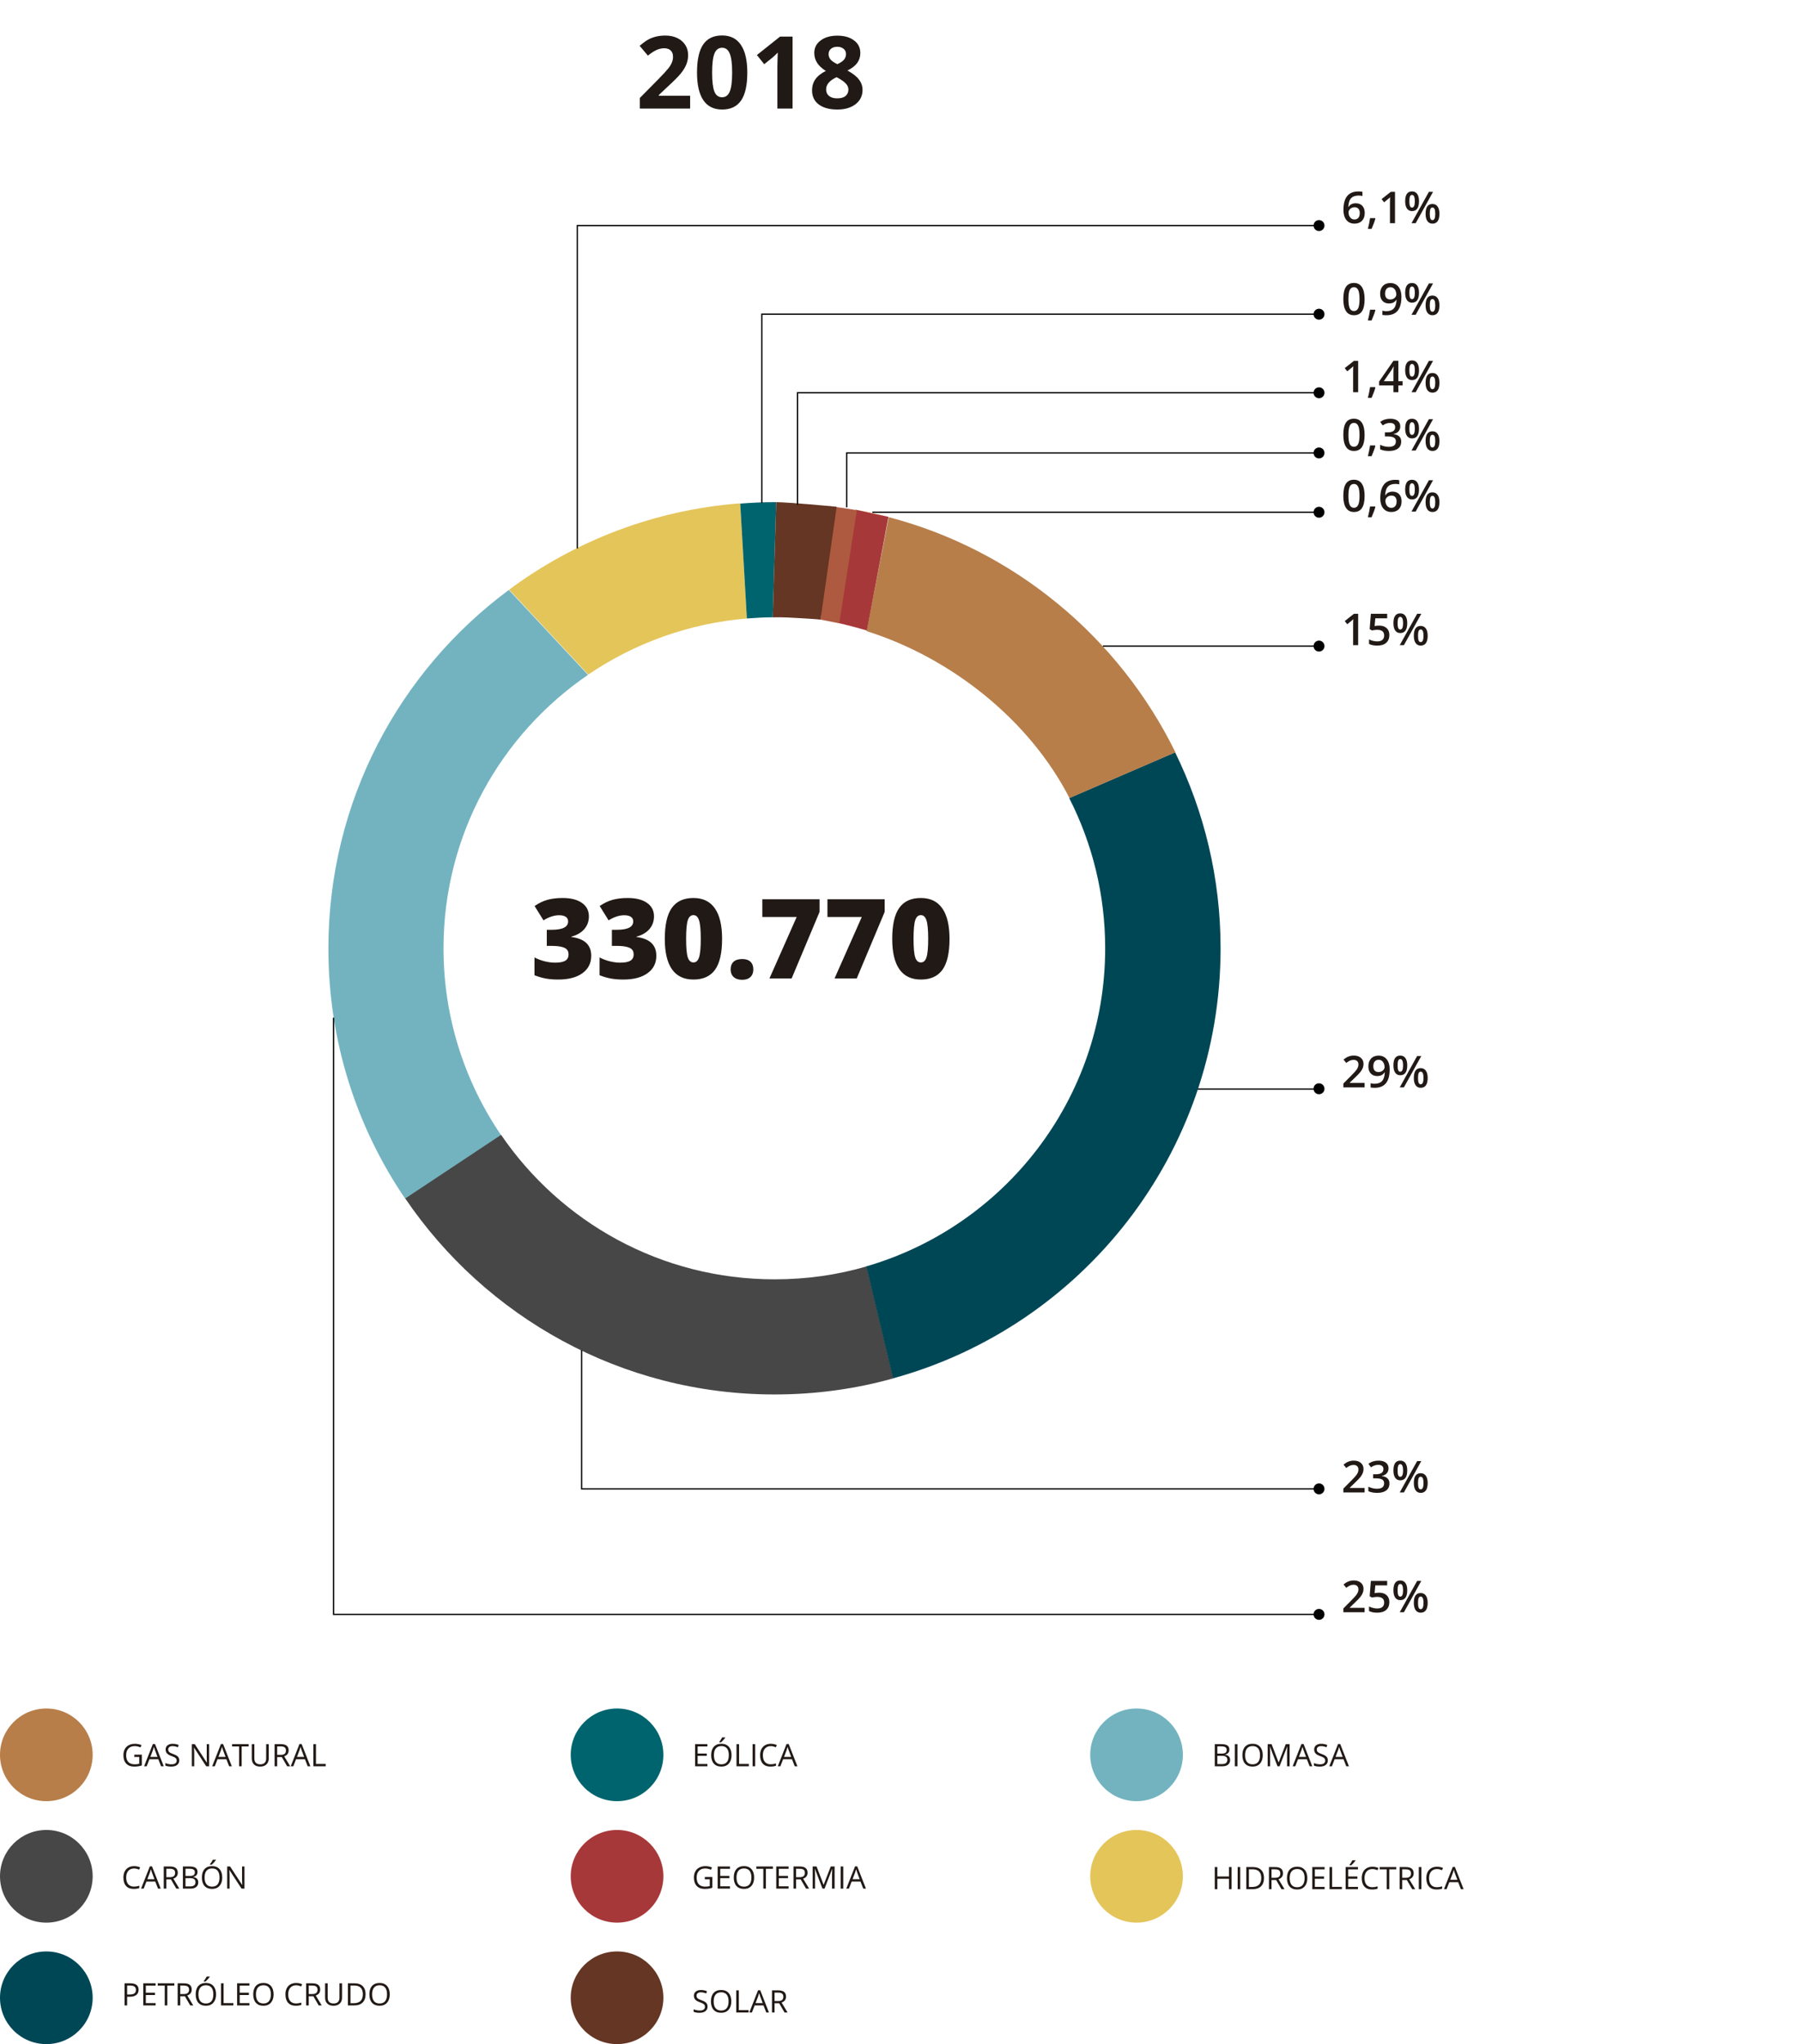 <svg width="697" height="791" viewBox="0 0 697 791" fill="none" xmlns="http://www.w3.org/2000/svg">
<path d="M227.906 354.586C227.906 356.49 227.325 358.128 226.163 359.5C225.001 360.857 223.322 361.844 221.124 362.46V362.586C226.247 363.23 228.809 365.651 228.809 369.851C228.809 372.706 227.675 374.953 225.407 376.59C223.154 378.228 220.018 379.047 216.001 379.047C214.349 379.047 212.817 378.928 211.403 378.69C210.003 378.452 208.484 378.018 206.847 377.388V370.501C208.19 371.187 209.555 371.698 210.941 372.034C212.341 372.356 213.628 372.517 214.804 372.517C216.624 372.517 217.947 372.265 218.772 371.761C219.612 371.243 220.032 370.438 220.032 369.347C220.032 368.507 219.815 367.863 219.381 367.415C218.947 366.953 218.248 366.61 217.282 366.386C216.316 366.148 215.056 366.029 213.502 366.029H211.613V359.793H213.544C217.758 359.793 219.864 358.716 219.864 356.56C219.864 355.748 219.549 355.146 218.919 354.754C218.304 354.362 217.471 354.167 216.421 354.167C214.461 354.167 212.432 354.824 210.332 356.14L206.889 350.597C208.512 349.477 210.171 348.68 211.865 348.204C213.572 347.728 215.525 347.49 217.723 347.49C220.9 347.49 223.392 348.12 225.197 349.379C227.003 350.639 227.906 352.375 227.906 354.586ZM253.101 354.586C253.101 356.49 252.52 358.128 251.358 359.5C250.197 360.857 248.517 361.844 246.319 362.46V362.586C251.442 363.23 254.004 365.651 254.004 369.851C254.004 372.706 252.87 374.953 250.603 376.59C248.349 378.228 245.214 379.047 241.196 379.047C239.545 379.047 238.012 378.928 236.598 378.69C235.198 378.452 233.68 378.018 232.042 377.388V370.501C233.386 371.187 234.75 371.698 236.136 372.034C237.536 372.356 238.824 372.517 240 372.517C241.819 372.517 243.142 372.265 243.968 371.761C244.808 371.243 245.228 370.438 245.228 369.347C245.228 368.507 245.011 367.863 244.577 367.415C244.143 366.953 243.443 366.61 242.477 366.386C241.511 366.148 240.251 366.029 238.698 366.029H236.808V359.793H238.74C242.953 359.793 245.06 358.716 245.06 356.56C245.06 355.748 244.745 355.146 244.115 354.754C243.499 354.362 242.666 354.167 241.616 354.167C239.657 354.167 237.627 354.824 235.527 356.14L232.084 350.597C233.708 349.477 235.366 348.68 237.06 348.204C238.768 347.728 240.72 347.49 242.918 347.49C246.095 347.49 248.587 348.12 250.393 349.379C252.198 350.639 253.101 352.375 253.101 354.586ZM279.451 363.321C279.451 368.752 278.541 372.734 276.722 375.268C274.902 377.787 272.117 379.047 268.365 379.047C264.698 379.047 261.933 377.731 260.072 375.1C258.21 372.454 257.279 368.528 257.279 363.321C257.279 357.862 258.189 353.859 260.009 351.311C261.828 348.764 264.614 347.49 268.365 347.49C272.019 347.49 274.776 348.819 276.638 351.479C278.513 354.125 279.451 358.072 279.451 363.321ZM265.531 363.321C265.531 366.792 265.748 369.179 266.182 370.48C266.616 371.782 267.343 372.433 268.365 372.433C269.401 372.433 270.129 371.761 270.549 370.417C270.983 369.074 271.2 366.708 271.2 363.321C271.2 359.919 270.983 357.54 270.549 356.182C270.115 354.81 269.387 354.125 268.365 354.125C267.343 354.125 266.616 354.782 266.182 356.098C265.748 357.414 265.531 359.821 265.531 363.321ZM282.769 375.142C282.769 373.854 283.146 372.86 283.902 372.16C284.672 371.46 285.785 371.11 287.241 371.11C288.626 371.11 289.69 371.46 290.432 372.16C291.174 372.86 291.545 373.854 291.545 375.142C291.545 376.401 291.16 377.388 290.39 378.102C289.634 378.802 288.584 379.152 287.241 379.152C285.855 379.152 284.763 378.802 283.965 378.102C283.167 377.402 282.769 376.415 282.769 375.142ZM297.781 378.627L308.321 354.838H295.03V347.973H317.181V352.865L306.368 378.627H297.781ZM322.976 378.627L333.516 354.838H320.226V347.973H342.376V352.865L331.563 378.627H322.976ZM367.467 363.321C367.467 368.752 366.557 372.734 364.737 375.268C362.918 377.787 360.132 379.047 356.381 379.047C352.714 379.047 349.949 377.731 348.087 375.1C346.226 372.454 345.295 368.528 345.295 363.321C345.295 357.862 346.205 353.859 348.024 351.311C349.844 348.764 352.63 347.49 356.381 347.49C360.034 347.49 362.792 348.819 364.653 351.479C366.529 354.125 367.467 358.072 367.467 363.321ZM353.546 363.321C353.546 366.792 353.763 369.179 354.197 370.48C354.631 371.782 355.359 372.433 356.381 372.433C357.417 372.433 358.145 371.761 358.564 370.417C358.998 369.074 359.215 366.708 359.215 363.321C359.215 359.919 358.998 357.54 358.564 356.182C358.131 354.81 357.403 354.125 356.381 354.125C355.359 354.125 354.631 354.782 354.197 356.098C353.763 357.414 353.546 359.821 353.546 363.321Z" fill="#211915"/>
<path d="M289.15 239.319L289.039 239.097L286.477 194.766C253.062 197.328 222.431 209.357 197.036 228.181L227.666 261.039C245.376 249.01 266.428 241.213 289.15 239.319Z" fill="#E4C55A"/>
<path d="M343.84 200.112C339.83 198.999 335.709 198.107 331.476 197.328L331.587 197.439L343.84 200.112Z" fill="#E4C55A"/>
<path d="M171.641 366.964C171.641 322.968 193.806 284.207 227.555 261.15L196.925 228.292C154.488 259.702 127.088 310.159 127.088 367.076C127.088 402.941 138.003 436.245 156.827 463.868L193.918 439.252C179.883 418.646 171.641 393.808 171.641 366.964Z" fill="#73B3C0"/>
<path d="M299.732 495.055C255.736 495.055 216.975 472.89 193.918 439.141L156.828 463.756C187.904 509.535 240.365 539.608 299.732 539.608C315.66 539.608 331.031 537.492 345.733 533.371L335.375 490.043C324.014 493.384 312.096 495.055 299.732 495.055Z" fill="#474747"/>
<path d="M454.777 291.112L413.788 308.822C422.698 326.309 427.711 346.024 427.711 366.964C427.711 425.329 388.615 474.56 335.263 490.043L345.621 533.371C418.689 513.322 472.375 446.492 472.375 366.964C472.375 339.787 466.026 314.057 454.777 291.112Z" fill="#004756"/>
<path d="M413.899 308.822L454.888 291.112C433.057 246.671 392.736 212.921 343.951 200.112L335.374 244.22C368.232 254.579 398.417 278.638 413.899 308.822Z" fill="#B77E4A"/>
<path d="M324.459 241.101C327.912 241.881 332.144 242.995 335.486 243.997L343.84 200.001L331.031 197.216L324.459 241.101Z" fill="#A73839"/>
<path d="M289.151 239.319C292.381 239.097 295.722 238.874 299.064 238.874L300.4 194.321C300.178 194.321 299.955 194.321 299.732 194.321C295.277 194.321 290.821 194.543 286.478 194.877L289.039 239.208L289.151 239.319Z" fill="#00646E"/>
<path d="M301.959 238.985C303.742 238.985 305.635 239.096 307.64 239.208C305.858 239.096 303.964 238.985 301.959 238.985Z" fill="#643623"/>
<path d="M317.553 239.765L324.793 241.213L331.587 197.551L331.476 197.439C328.023 196.771 324.458 196.325 320.894 195.88L317.553 239.765Z" fill="#AE5A40"/>
<path d="M299.732 238.874C300.4 238.874 301.18 238.874 301.959 238.874C303.853 238.874 305.746 238.985 307.64 239.097C309.645 239.208 315.66 239.542 317.553 239.765L323.791 196.103C318.11 195.546 305.746 194.432 300.4 194.321L299.063 238.874C299.286 238.985 299.509 238.874 299.732 238.874Z" fill="#643623"/>
<path d="M519.921 81.206C519.921 76.458 521.855 74.084 525.724 74.084C526.332 74.084 526.847 74.131 527.268 74.225V75.852C526.847 75.73 526.36 75.669 525.807 75.669C524.506 75.669 523.529 76.018 522.876 76.715C522.223 77.412 521.869 78.53 521.814 80.069H521.914C522.174 79.62 522.539 79.274 523.009 79.031C523.48 78.782 524.033 78.657 524.669 78.657C525.771 78.657 526.628 78.995 527.243 79.67C527.857 80.345 528.164 81.261 528.164 82.418C528.164 83.69 527.807 84.698 527.093 85.439C526.385 86.175 525.417 86.543 524.188 86.543C523.319 86.543 522.564 86.336 521.922 85.921C521.28 85.5 520.785 84.891 520.436 84.094C520.093 83.292 519.921 82.329 519.921 81.206ZM524.155 84.933C524.824 84.933 525.339 84.717 525.699 84.285C526.064 83.854 526.247 83.237 526.247 82.434C526.247 81.737 526.075 81.189 525.732 80.791C525.394 80.392 524.885 80.193 524.205 80.193C523.784 80.193 523.397 80.284 523.042 80.467C522.688 80.644 522.409 80.89 522.204 81.206C521.999 81.516 521.897 81.834 521.897 82.16C521.897 82.941 522.107 83.599 522.528 84.136C522.954 84.667 523.496 84.933 524.155 84.933ZM532.273 84.592C532.007 85.622 531.52 86.947 530.812 88.569H529.376C529.758 87.074 530.043 85.685 530.231 84.401H532.148L532.273 84.592ZM539.876 86.377H537.926V78.541C537.926 77.606 537.948 76.864 537.992 76.317C537.865 76.449 537.707 76.596 537.519 76.757C537.336 76.917 536.717 77.426 535.66 78.284L534.68 77.047L538.25 74.241H539.876V86.377ZM545.43 77.877C545.43 78.702 545.51 79.316 545.67 79.72C545.831 80.124 546.094 80.326 546.459 80.326C547.189 80.326 547.555 79.51 547.555 77.877C547.555 76.245 547.189 75.428 546.459 75.428C546.094 75.428 545.831 75.63 545.67 76.034C545.51 76.438 545.43 77.052 545.43 77.877ZM549.165 77.861C549.165 79.133 548.935 80.091 548.476 80.733C548.022 81.369 547.35 81.687 546.459 81.687C545.618 81.687 544.965 81.358 544.5 80.699C544.041 80.035 543.811 79.089 543.811 77.861C543.811 75.332 544.694 74.067 546.459 74.067C547.328 74.067 547.995 74.396 548.459 75.055C548.93 75.708 549.165 76.643 549.165 77.861ZM553.332 82.725C553.332 83.549 553.412 84.166 553.573 84.576C553.739 84.985 554.004 85.19 554.37 85.19C555.095 85.19 555.457 84.368 555.457 82.725C555.457 81.103 555.095 80.293 554.37 80.293C554.004 80.293 553.739 80.492 553.573 80.89C553.412 81.289 553.332 81.9 553.332 82.725ZM557.067 82.725C557.067 83.998 556.838 84.952 556.378 85.588C555.919 86.225 555.25 86.543 554.37 86.543C553.528 86.543 552.875 86.217 552.411 85.564C551.946 84.905 551.713 83.959 551.713 82.725C551.713 80.196 552.599 78.931 554.37 78.931C555.222 78.931 555.883 79.258 556.354 79.911C556.829 80.564 557.067 81.502 557.067 82.725ZM554.602 74.241L547.87 86.377H546.26L552.992 74.241H554.602Z" fill="#211915"/>
<path d="M528.114 115.752C528.114 117.86 527.774 119.426 527.093 120.45C526.418 121.474 525.383 121.986 523.989 121.986C522.639 121.986 521.615 121.457 520.917 120.4C520.22 119.343 519.872 117.794 519.872 115.752C519.872 113.61 520.209 112.033 520.884 111.02C521.565 110.002 522.6 109.493 523.989 109.493C525.345 109.493 526.371 110.024 527.068 111.087C527.766 112.149 528.114 113.704 528.114 115.752ZM521.847 115.752C521.847 117.406 522.016 118.588 522.354 119.296C522.697 120.004 523.242 120.359 523.989 120.359C524.736 120.359 525.281 119.999 525.624 119.28C525.973 118.56 526.147 117.384 526.147 115.752C526.147 114.125 525.973 112.949 525.624 112.224C525.281 111.493 524.736 111.128 523.989 111.128C523.242 111.128 522.697 111.485 522.354 112.199C522.016 112.913 521.847 114.097 521.847 115.752ZM532.273 120.035C532.007 121.064 531.52 122.39 530.812 124.011H529.376C529.758 122.517 530.043 121.128 530.231 119.844H532.148L532.273 120.035ZM542.358 114.864C542.358 117.254 541.877 119.039 540.914 120.218C539.951 121.396 538.501 121.986 536.564 121.986C535.828 121.986 535.3 121.941 534.979 121.853V120.218C535.472 120.356 535.967 120.425 536.465 120.425C537.782 120.425 538.764 120.071 539.412 119.363C540.059 118.654 540.413 117.542 540.474 116.026H540.375C540.048 116.524 539.652 116.883 539.188 117.105C538.728 117.326 538.189 117.437 537.569 117.437C536.495 117.437 535.651 117.102 535.037 116.432C534.423 115.763 534.116 114.844 534.116 113.677C534.116 112.409 534.47 111.402 535.178 110.655C535.892 109.902 536.863 109.526 538.092 109.526C538.955 109.526 539.708 109.736 540.35 110.157C540.992 110.578 541.487 111.189 541.835 111.991C542.184 112.788 542.358 113.746 542.358 114.864ZM538.125 111.145C537.45 111.145 536.932 111.366 536.573 111.809C536.213 112.246 536.033 112.863 536.033 113.66C536.033 114.352 536.199 114.897 536.531 115.295C536.869 115.688 537.378 115.885 538.059 115.885C538.717 115.885 539.271 115.688 539.719 115.295C540.167 114.902 540.391 114.443 540.391 113.917C540.391 113.425 540.294 112.965 540.101 112.539C539.912 112.108 539.647 111.767 539.304 111.518C538.961 111.269 538.568 111.145 538.125 111.145ZM545.43 113.32C545.43 114.144 545.51 114.758 545.67 115.162C545.831 115.566 546.094 115.768 546.459 115.768C547.189 115.768 547.555 114.952 547.555 113.32C547.555 111.687 547.189 110.871 546.459 110.871C546.094 110.871 545.831 111.073 545.67 111.477C545.51 111.881 545.43 112.495 545.43 113.32ZM549.165 113.303C549.165 114.576 548.935 115.533 548.476 116.175C548.022 116.811 547.35 117.13 546.459 117.13C545.618 117.13 544.965 116.8 544.5 116.142C544.041 115.478 543.811 114.531 543.811 113.303C543.811 110.774 544.694 109.51 546.459 109.51C547.328 109.51 547.995 109.839 548.459 110.497C548.93 111.15 549.165 112.086 549.165 113.303ZM553.332 118.167C553.332 118.992 553.412 119.609 553.573 120.018C553.739 120.428 554.004 120.633 554.37 120.633C555.095 120.633 555.457 119.811 555.457 118.167C555.457 116.546 555.095 115.735 554.37 115.735C554.004 115.735 553.739 115.934 553.573 116.333C553.412 116.731 553.332 117.343 553.332 118.167ZM557.067 118.167C557.067 119.44 556.838 120.395 556.378 121.031C555.919 121.667 555.25 121.986 554.37 121.986C553.528 121.986 552.875 121.659 552.411 121.006C551.946 120.348 551.713 119.401 551.713 118.167C551.713 115.638 552.599 114.374 554.37 114.374C555.222 114.374 555.883 114.7 556.354 115.353C556.829 116.006 557.067 116.944 557.067 118.167ZM554.602 109.684L547.87 121.82H546.26L552.992 109.684H554.602Z" fill="#211915"/>
<path d="M525.616 151.781H523.665V143.945C523.665 143.009 523.687 142.268 523.731 141.72C523.604 141.853 523.446 141.999 523.258 142.16C523.076 142.32 522.456 142.83 521.399 143.687L520.419 142.45L523.989 139.645H525.616V151.781ZM532.273 149.996C532.007 151.025 531.52 152.351 530.812 153.972H529.376C529.758 152.478 530.043 151.089 530.231 149.805H532.148L532.273 149.996ZM542.807 149.133H541.171V151.781H539.271V149.133H533.726V147.63L539.271 139.612H541.171V147.514H542.807V149.133ZM539.271 147.514V144.468C539.271 143.383 539.298 142.495 539.354 141.803H539.287C539.132 142.168 538.889 142.611 538.557 143.131L535.543 147.514H539.271ZM545.43 143.281C545.43 144.105 545.51 144.719 545.67 145.123C545.831 145.527 546.094 145.729 546.459 145.729C547.189 145.729 547.555 144.913 547.555 143.281C547.555 141.648 547.189 140.832 546.459 140.832C546.094 140.832 545.831 141.034 545.67 141.438C545.51 141.842 545.43 142.456 545.43 143.281ZM549.165 143.264C549.165 144.537 548.935 145.494 548.476 146.136C548.022 146.772 547.35 147.091 546.459 147.091C545.618 147.091 544.965 146.761 544.5 146.103C544.041 145.439 543.811 144.492 543.811 143.264C543.811 140.735 544.694 139.47 546.459 139.47C547.328 139.47 547.995 139.8 548.459 140.458C548.93 141.111 549.165 142.046 549.165 143.264ZM553.332 148.128C553.332 148.953 553.412 149.57 553.573 149.979C553.739 150.389 554.004 150.594 554.37 150.594C555.095 150.594 555.457 149.772 555.457 148.128C555.457 146.507 555.095 145.696 554.37 145.696C554.004 145.696 553.739 145.895 553.573 146.294C553.412 146.692 553.332 147.304 553.332 148.128ZM557.067 148.128C557.067 149.401 556.838 150.356 556.378 150.992C555.919 151.628 555.25 151.947 554.37 151.947C553.528 151.947 552.875 151.62 552.411 150.967C551.946 150.309 551.713 149.362 551.713 148.128C551.713 145.599 552.599 144.335 554.37 144.335C555.222 144.335 555.883 144.661 556.354 145.314C556.829 145.967 557.067 146.905 557.067 148.128ZM554.602 139.645L547.87 151.781H546.26L552.992 139.645H554.602Z" fill="#211915"/>
<path d="M528.114 168.273C528.114 170.382 527.774 171.948 527.093 172.971C526.418 173.995 525.383 174.507 523.989 174.507C522.639 174.507 521.615 173.979 520.917 172.922C520.22 171.865 519.872 170.315 519.872 168.273C519.872 166.132 520.209 164.554 520.884 163.542C521.565 162.524 522.6 162.014 523.989 162.014C525.345 162.014 526.371 162.546 527.068 163.608C527.766 164.671 528.114 166.226 528.114 168.273ZM521.847 168.273C521.847 169.928 522.016 171.109 522.354 171.818C522.697 172.526 523.242 172.88 523.989 172.88C524.736 172.88 525.281 172.52 525.624 171.801C525.973 171.082 526.147 169.906 526.147 168.273C526.147 166.646 525.973 165.47 525.624 164.745C525.281 164.015 524.736 163.65 523.989 163.65C523.242 163.65 522.697 164.007 522.354 164.72C522.016 165.434 521.847 166.619 521.847 168.273ZM532.273 172.556C532.007 173.586 531.52 174.911 530.812 176.532H529.376C529.758 175.038 530.043 173.649 530.231 172.365H532.148L532.273 172.556ZM541.918 164.994C541.918 165.764 541.694 166.406 541.246 166.92C540.798 167.429 540.167 167.772 539.354 167.949V168.016C540.327 168.138 541.058 168.442 541.545 168.929C542.032 169.41 542.275 170.052 542.275 170.855C542.275 172.022 541.863 172.924 541.039 173.561C540.214 174.192 539.041 174.507 537.519 174.507C536.174 174.507 535.04 174.288 534.116 173.851V172.116C534.63 172.371 535.175 172.567 535.751 172.706C536.326 172.844 536.88 172.913 537.411 172.913C538.352 172.913 539.055 172.739 539.52 172.39C539.984 172.042 540.217 171.502 540.217 170.772C540.217 170.124 539.959 169.648 539.445 169.344C538.93 169.04 538.122 168.887 537.021 168.887H535.967V167.302H537.038C538.974 167.302 539.943 166.632 539.943 165.293C539.943 164.773 539.774 164.372 539.437 164.09C539.099 163.807 538.601 163.666 537.942 163.666C537.483 163.666 537.04 163.733 536.614 163.865C536.188 163.993 535.685 164.245 535.104 164.621L534.149 163.26C535.261 162.441 536.553 162.031 538.025 162.031C539.248 162.031 540.203 162.294 540.889 162.82C541.575 163.345 541.918 164.07 541.918 164.994ZM545.43 165.841C545.43 166.666 545.51 167.28 545.67 167.684C545.831 168.088 546.094 168.29 546.459 168.29C547.189 168.29 547.555 167.474 547.555 165.841C547.555 164.209 547.189 163.392 546.459 163.392C546.094 163.392 545.831 163.594 545.67 163.998C545.51 164.402 545.43 165.017 545.43 165.841ZM549.165 165.824C549.165 167.097 548.935 168.055 548.476 168.697C548.022 169.333 547.35 169.651 546.459 169.651C545.618 169.651 544.965 169.322 544.5 168.663C544.041 167.999 543.811 167.053 543.811 165.824C543.811 163.295 544.694 162.031 546.459 162.031C547.328 162.031 547.995 162.36 548.459 163.019C548.93 163.672 549.165 164.607 549.165 165.824ZM553.332 170.689C553.332 171.513 553.412 172.13 553.573 172.54C553.739 172.949 554.004 173.154 554.37 173.154C555.095 173.154 555.457 172.332 555.457 170.689C555.457 169.067 555.095 168.257 554.37 168.257C554.004 168.257 553.739 168.456 553.573 168.854C553.412 169.253 553.332 169.864 553.332 170.689ZM557.067 170.689C557.067 171.962 556.838 172.916 556.378 173.552C555.919 174.189 555.25 174.507 554.37 174.507C553.528 174.507 552.875 174.181 552.411 173.528C551.946 172.869 551.713 171.923 551.713 170.689C551.713 168.16 552.599 166.895 554.37 166.895C555.222 166.895 555.883 167.222 556.354 167.875C556.829 168.528 557.067 169.466 557.067 170.689ZM554.602 162.205L547.87 174.341H546.26L552.992 162.205H554.602Z" fill="#211915"/>
<path d="M528.114 191.896C528.114 194.005 527.774 195.571 527.093 196.594C526.418 197.618 525.383 198.13 523.989 198.13C522.639 198.13 521.615 197.602 520.917 196.545C520.22 195.488 519.872 193.938 519.872 191.896C519.872 189.755 520.209 188.177 520.884 187.165C521.565 186.147 522.6 185.637 523.989 185.637C525.345 185.637 526.371 186.169 527.068 187.231C527.766 188.294 528.114 189.849 528.114 191.896ZM521.847 191.896C521.847 193.551 522.016 194.732 522.354 195.441C522.697 196.149 523.242 196.503 523.989 196.503C524.736 196.503 525.281 196.143 525.624 195.424C525.973 194.705 526.147 193.529 526.147 191.896C526.147 190.269 525.973 189.093 525.624 188.368C525.281 187.638 524.736 187.273 523.989 187.273C523.242 187.273 522.697 187.63 522.354 188.344C522.016 189.057 521.847 190.242 521.847 191.896ZM532.273 196.179C532.007 197.209 531.52 198.534 530.812 200.156H529.376C529.758 198.661 530.043 197.272 530.231 195.989H532.148L532.273 196.179ZM534.182 192.793C534.182 188.045 536.116 185.671 539.984 185.671C540.593 185.671 541.108 185.718 541.528 185.812V187.439C541.108 187.317 540.621 187.256 540.067 187.256C538.767 187.256 537.79 187.605 537.137 188.302C536.484 188.999 536.13 190.117 536.075 191.656H536.174C536.434 191.207 536.8 190.861 537.27 190.618C537.74 190.369 538.294 190.244 538.93 190.244C540.031 190.244 540.889 190.582 541.503 191.257C542.118 191.932 542.425 192.848 542.425 194.005C542.425 195.277 542.068 196.285 541.354 197.026C540.646 197.762 539.677 198.13 538.449 198.13C537.58 198.13 536.825 197.923 536.183 197.508C535.541 197.087 535.045 196.478 534.697 195.681C534.354 194.879 534.182 193.916 534.182 192.793ZM538.416 196.52C539.085 196.52 539.6 196.304 539.959 195.872C540.325 195.441 540.507 194.824 540.507 194.021C540.507 193.324 540.336 192.776 539.993 192.378C539.655 191.979 539.146 191.78 538.465 191.78C538.045 191.78 537.657 191.871 537.303 192.054C536.949 192.231 536.67 192.477 536.465 192.793C536.26 193.103 536.158 193.421 536.158 193.747C536.158 194.528 536.368 195.186 536.789 195.723C537.215 196.254 537.757 196.52 538.416 196.52ZM545.43 189.464C545.43 190.289 545.51 190.903 545.67 191.307C545.831 191.711 546.094 191.913 546.459 191.913C547.189 191.913 547.555 191.097 547.555 189.464C547.555 187.832 547.189 187.015 546.459 187.015C546.094 187.015 545.831 187.217 545.67 187.621C545.51 188.025 545.43 188.64 545.43 189.464ZM549.165 189.448C549.165 190.72 548.935 191.678 548.476 192.32C548.022 192.956 547.35 193.274 546.459 193.274C545.618 193.274 544.965 192.945 544.5 192.286C544.041 191.622 543.811 190.676 543.811 189.448C543.811 186.919 544.694 185.654 546.459 185.654C547.328 185.654 547.995 185.983 548.459 186.642C548.93 187.295 549.165 188.23 549.165 189.448ZM553.332 194.312C553.332 195.136 553.412 195.753 553.573 196.163C553.739 196.572 554.004 196.777 554.37 196.777C555.095 196.777 555.457 195.955 555.457 194.312C555.457 192.69 555.095 191.88 554.37 191.88C554.004 191.88 553.739 192.079 553.573 192.477C553.412 192.876 553.332 193.487 553.332 194.312ZM557.067 194.312C557.067 195.585 556.838 196.539 556.378 197.176C555.919 197.812 555.25 198.13 554.37 198.13C553.528 198.13 552.875 197.804 552.411 197.151C551.946 196.492 551.713 195.546 551.713 194.312C551.713 191.783 552.599 190.518 554.37 190.518C555.222 190.518 555.883 190.845 556.354 191.498C556.829 192.151 557.067 193.089 557.067 194.312ZM554.602 185.828L547.87 197.964H546.26L552.992 185.828H554.602Z" fill="#211915"/>
<path d="M525.616 249.658H523.665V241.822C523.665 240.887 523.687 240.146 523.731 239.598C523.604 239.731 523.446 239.877 523.258 240.038C523.076 240.198 522.456 240.707 521.399 241.565L520.419 240.328L523.989 237.523H525.616V249.658ZM533.717 242.08C534.94 242.08 535.909 242.403 536.623 243.051C537.336 243.698 537.693 244.581 537.693 245.699C537.693 246.994 537.287 248.006 536.473 248.737C535.665 249.462 534.514 249.824 533.02 249.824C531.664 249.824 530.599 249.606 529.824 249.169V247.401C530.272 247.655 530.787 247.852 531.368 247.99C531.949 248.128 532.489 248.197 532.987 248.197C533.867 248.197 534.536 248.001 534.996 247.608C535.455 247.215 535.685 246.64 535.685 245.881C535.685 244.432 534.76 243.707 532.912 243.707C532.652 243.707 532.331 243.734 531.949 243.79C531.567 243.839 531.233 243.898 530.945 243.964L530.073 243.449L530.538 237.523H536.847V239.257H532.256L531.982 242.262C532.176 242.229 532.411 242.19 532.688 242.146C532.97 242.102 533.313 242.08 533.717 242.08ZM540.881 241.158C540.881 241.983 540.961 242.597 541.122 243.001C541.282 243.405 541.545 243.607 541.91 243.607C542.641 243.607 543.006 242.791 543.006 241.158C543.006 239.526 542.641 238.71 541.91 238.71C541.545 238.71 541.282 238.912 541.122 239.316C540.961 239.72 540.881 240.334 540.881 241.158ZM544.616 241.142C544.616 242.415 544.387 243.372 543.927 244.014C543.473 244.65 542.801 244.968 541.91 244.968C541.069 244.968 540.416 244.639 539.951 243.981C539.492 243.317 539.262 242.37 539.262 241.142C539.262 238.613 540.145 237.348 541.91 237.348C542.779 237.348 543.446 237.678 543.911 238.336C544.381 238.989 544.616 239.924 544.616 241.142ZM548.783 246.006C548.783 246.831 548.863 247.448 549.024 247.857C549.19 248.267 549.456 248.471 549.821 248.471C550.546 248.471 550.908 247.65 550.908 246.006C550.908 244.385 550.546 243.574 549.821 243.574C549.456 243.574 549.19 243.773 549.024 244.172C548.863 244.57 548.783 245.181 548.783 246.006ZM552.519 246.006C552.519 247.279 552.289 248.233 551.83 248.87C551.37 249.506 550.701 249.824 549.821 249.824C548.98 249.824 548.327 249.498 547.862 248.845C547.397 248.186 547.165 247.24 547.165 246.006C547.165 243.477 548.05 242.213 549.821 242.213C550.673 242.213 551.334 242.539 551.805 243.192C552.281 243.845 552.519 244.783 552.519 246.006ZM550.053 237.523L543.321 249.658H541.711L548.443 237.523H550.053Z" fill="#211915"/>
<path d="M528.114 420.776H519.888V419.298L523.018 416.152C523.942 415.206 524.553 414.536 524.852 414.143C525.156 413.745 525.378 413.371 525.516 413.023C525.654 412.674 525.724 412.301 525.724 411.902C525.724 411.354 525.558 410.923 525.226 410.607C524.899 410.292 524.445 410.134 523.864 410.134C523.399 410.134 522.948 410.22 522.511 410.391C522.08 410.563 521.579 410.873 521.009 411.321L519.955 410.034C520.63 409.464 521.285 409.06 521.922 408.823C522.558 408.585 523.236 408.466 523.956 408.466C525.084 408.466 525.989 408.762 526.67 409.354C527.351 409.94 527.691 410.732 527.691 411.728C527.691 412.276 527.591 412.796 527.392 413.288C527.198 413.781 526.897 414.29 526.487 414.816C526.083 415.336 525.408 416.041 524.462 416.932L522.354 418.974V419.057H528.114V420.776ZM537.81 413.82C537.81 416.21 537.328 417.995 536.365 419.174C535.402 420.352 533.952 420.942 532.016 420.942C531.28 420.942 530.751 420.897 530.43 420.809V419.174C530.923 419.312 531.418 419.381 531.916 419.381C533.233 419.381 534.215 419.027 534.863 418.319C535.51 417.61 535.864 416.498 535.925 414.982H535.826C535.499 415.48 535.104 415.839 534.639 416.061C534.179 416.282 533.64 416.393 533.02 416.393C531.946 416.393 531.103 416.058 530.488 415.388C529.874 414.719 529.567 413.8 529.567 412.633C529.567 411.365 529.921 410.358 530.629 409.611C531.343 408.858 532.314 408.482 533.543 408.482C534.406 408.482 535.159 408.692 535.801 409.113C536.443 409.534 536.938 410.145 537.287 410.948C537.635 411.744 537.81 412.702 537.81 413.82ZM533.576 410.101C532.901 410.101 532.384 410.322 532.024 410.765C531.664 411.202 531.484 411.819 531.484 412.616C531.484 413.308 531.65 413.853 531.982 414.251C532.32 414.644 532.829 414.841 533.51 414.841C534.168 414.841 534.722 414.644 535.17 414.251C535.618 413.858 535.842 413.399 535.842 412.873C535.842 412.381 535.745 411.921 535.552 411.495C535.364 411.064 535.098 410.723 534.755 410.474C534.412 410.225 534.019 410.101 533.576 410.101ZM540.881 412.276C540.881 413.1 540.961 413.714 541.122 414.118C541.282 414.522 541.545 414.724 541.91 414.724C542.641 414.724 543.006 413.908 543.006 412.276C543.006 410.643 542.641 409.827 541.91 409.827C541.545 409.827 541.282 410.029 541.122 410.433C540.961 410.837 540.881 411.451 540.881 412.276ZM544.616 412.259C544.616 413.532 544.387 414.489 543.927 415.131C543.473 415.767 542.801 416.086 541.91 416.086C541.069 416.086 540.416 415.756 539.951 415.098C539.492 414.434 539.262 413.488 539.262 412.259C539.262 409.73 540.145 408.466 541.91 408.466C542.779 408.466 543.446 408.795 543.911 409.453C544.381 410.106 544.616 411.042 544.616 412.259ZM548.783 417.123C548.783 417.948 548.863 418.565 549.024 418.974C549.19 419.384 549.456 419.589 549.821 419.589C550.546 419.589 550.908 418.767 550.908 417.123C550.908 415.502 550.546 414.691 549.821 414.691C549.456 414.691 549.19 414.89 549.024 415.289C548.863 415.687 548.783 416.299 548.783 417.123ZM552.519 417.123C552.519 418.396 552.289 419.351 551.83 419.987C551.37 420.623 550.701 420.942 549.821 420.942C548.98 420.942 548.327 420.615 547.862 419.962C547.397 419.304 547.165 418.357 547.165 417.123C547.165 414.594 548.05 413.33 549.821 413.33C550.673 413.33 551.334 413.656 551.805 414.309C552.281 414.962 552.519 415.9 552.519 417.123ZM550.053 408.64L543.321 420.776H541.711L548.443 408.64H550.053Z" fill="#211915"/>
<path d="M528.114 577.521H519.888V576.044L523.018 572.898C523.942 571.952 524.553 571.282 524.852 570.889C525.156 570.491 525.378 570.117 525.516 569.769C525.654 569.42 525.724 569.046 525.724 568.648C525.724 568.1 525.558 567.668 525.226 567.353C524.899 567.038 524.445 566.88 523.864 566.88C523.399 566.88 522.948 566.966 522.511 567.137C522.08 567.309 521.579 567.619 521.009 568.067L519.955 566.78C520.63 566.21 521.285 565.806 521.922 565.568C522.558 565.33 523.236 565.211 523.956 565.211C525.084 565.211 525.989 565.507 526.67 566.1C527.351 566.686 527.691 567.478 527.691 568.474C527.691 569.021 527.591 569.542 527.392 570.034C527.198 570.527 526.897 571.036 526.487 571.562C526.083 572.082 525.408 572.787 524.462 573.678L522.354 575.72V575.803H528.114V577.521ZM537.37 568.175C537.37 568.944 537.146 569.586 536.697 570.101C536.249 570.61 535.618 570.953 534.805 571.13V571.196C535.779 571.318 536.509 571.622 536.996 572.109C537.483 572.591 537.727 573.233 537.727 574.035C537.727 575.203 537.314 576.105 536.49 576.741C535.665 577.372 534.492 577.688 532.97 577.688C531.625 577.688 530.491 577.469 529.567 577.032V575.297C530.082 575.551 530.627 575.748 531.202 575.886C531.778 576.025 532.331 576.094 532.862 576.094C533.803 576.094 534.506 575.919 534.971 575.571C535.436 575.222 535.668 574.683 535.668 573.952C535.668 573.305 535.411 572.829 534.896 572.524C534.381 572.22 533.573 572.068 532.472 572.068H531.418V570.482H532.489C534.426 570.482 535.394 569.813 535.394 568.474C535.394 567.953 535.225 567.552 534.888 567.27C534.55 566.988 534.052 566.847 533.394 566.847C532.934 566.847 532.492 566.913 532.065 567.046C531.639 567.173 531.136 567.425 530.555 567.801L529.6 566.44C530.712 565.621 532.005 565.211 533.477 565.211C534.7 565.211 535.654 565.474 536.34 566C537.027 566.526 537.37 567.251 537.37 568.175ZM540.881 569.021C540.881 569.846 540.961 570.46 541.122 570.864C541.282 571.268 541.545 571.47 541.91 571.47C542.641 571.47 543.006 570.654 543.006 569.021C543.006 567.389 542.641 566.573 541.91 566.573C541.545 566.573 541.282 566.775 541.122 567.179C540.961 567.583 540.881 568.197 540.881 569.021ZM544.616 569.005C544.616 570.278 544.387 571.235 543.927 571.877C543.473 572.513 542.801 572.832 541.91 572.832C541.069 572.832 540.416 572.502 539.951 571.844C539.492 571.18 539.262 570.233 539.262 569.005C539.262 566.476 540.145 565.211 541.91 565.211C542.779 565.211 543.446 565.541 543.911 566.199C544.381 566.852 544.616 567.787 544.616 569.005ZM548.783 573.869C548.783 574.694 548.863 575.311 549.024 575.72C549.19 576.13 549.456 576.334 549.821 576.334C550.546 576.334 550.908 575.513 550.908 573.869C550.908 572.248 550.546 571.437 549.821 571.437C549.456 571.437 549.19 571.636 549.024 572.035C548.863 572.433 548.783 573.045 548.783 573.869ZM552.519 573.869C552.519 575.142 552.289 576.097 551.83 576.733C551.37 577.369 550.701 577.688 549.821 577.688C548.98 577.688 548.327 577.361 547.862 576.708C547.397 576.049 547.165 575.103 547.165 573.869C547.165 571.34 548.05 570.076 549.821 570.076C550.673 570.076 551.334 570.402 551.805 571.055C552.281 571.708 552.519 572.646 552.519 573.869ZM550.053 565.386L543.321 577.521H541.711L548.443 565.386H550.053Z" fill="#211915"/>
<path d="M528.114 623.889H519.888V622.411L523.018 619.265C523.942 618.319 524.553 617.649 524.852 617.256C525.156 616.858 525.378 616.484 525.516 616.136C525.654 615.787 525.724 615.414 525.724 615.015C525.724 614.467 525.558 614.036 525.226 613.72C524.899 613.405 524.445 613.247 523.864 613.247C523.399 613.247 522.948 613.333 522.511 613.504C522.08 613.676 521.579 613.986 521.009 614.434L519.955 613.147C520.63 612.577 521.285 612.174 521.922 611.936C522.558 611.698 523.236 611.579 523.956 611.579C525.084 611.579 525.989 611.875 526.67 612.467C527.351 613.053 527.691 613.845 527.691 614.841C527.691 615.389 527.591 615.909 527.392 616.401C527.198 616.894 526.897 617.403 526.487 617.929C526.083 618.449 525.408 619.154 524.462 620.045L522.354 622.087V622.17H528.114V623.889ZM533.717 616.31C534.94 616.31 535.909 616.634 536.623 617.281C537.336 617.929 537.693 618.811 537.693 619.929C537.693 621.224 537.287 622.237 536.473 622.967C535.665 623.692 534.514 624.055 533.02 624.055C531.664 624.055 530.599 623.836 529.824 623.399V621.631C530.272 621.885 530.787 622.082 531.368 622.22C531.949 622.359 532.489 622.428 532.987 622.428C533.867 622.428 534.536 622.231 534.996 621.838C535.455 621.445 535.685 620.87 535.685 620.112C535.685 618.662 534.76 617.937 532.912 617.937C532.652 617.937 532.331 617.965 531.949 618.02C531.567 618.07 531.233 618.128 530.945 618.194L530.073 617.68L530.538 611.753H536.847V613.488H532.256L531.982 616.493C532.176 616.459 532.411 616.421 532.688 616.376C532.97 616.332 533.313 616.31 533.717 616.31ZM540.881 615.389C540.881 616.213 540.961 616.827 541.122 617.231C541.282 617.635 541.545 617.837 541.91 617.837C542.641 617.837 543.006 617.021 543.006 615.389C543.006 613.756 542.641 612.94 541.91 612.94C541.545 612.94 541.282 613.142 541.122 613.546C540.961 613.95 540.881 614.564 540.881 615.389ZM544.616 615.372C544.616 616.645 544.387 617.602 543.927 618.244C543.473 618.881 542.801 619.199 541.91 619.199C541.069 619.199 540.416 618.869 539.951 618.211C539.492 617.547 539.262 616.601 539.262 615.372C539.262 612.843 540.145 611.579 541.91 611.579C542.779 611.579 543.446 611.908 543.911 612.566C544.381 613.219 544.616 614.155 544.616 615.372ZM548.783 620.236C548.783 621.061 548.863 621.678 549.024 622.087C549.19 622.497 549.456 622.702 549.821 622.702C550.546 622.702 550.908 621.88 550.908 620.236C550.908 618.615 550.546 617.804 549.821 617.804C549.456 617.804 549.19 618.003 549.024 618.402C548.863 618.8 548.783 619.412 548.783 620.236ZM552.519 620.236C552.519 621.509 552.289 622.464 551.83 623.1C551.37 623.736 550.701 624.055 549.821 624.055C548.98 624.055 548.327 623.728 547.862 623.075C547.397 622.417 547.165 621.47 547.165 620.236C547.165 617.707 548.05 616.443 549.821 616.443C550.673 616.443 551.334 616.769 551.805 617.422C552.281 618.075 552.519 619.013 552.519 620.236ZM550.053 611.753L543.321 623.889H541.711L548.443 611.753H550.053Z" fill="#211915"/>
<path d="M223.435 212.253V87.281H510.58" stroke="#020202" stroke-width="0.5" stroke-miterlimit="10"/>
<path d="M510.469 89.398C511.638 89.398 512.585 88.45 512.585 87.281C512.585 86.113 511.638 85.165 510.469 85.165C509.3 85.165 508.353 86.113 508.353 87.281C508.353 88.45 509.3 89.398 510.469 89.398Z" fill="#020202"/>
<path d="M294.83 194.655V121.587H510.579" stroke="#020202" stroke-width="0.5" stroke-miterlimit="10"/>
<path d="M510.467 123.704C511.636 123.704 512.584 122.756 512.584 121.587C512.584 120.419 511.636 119.471 510.467 119.471C509.299 119.471 508.351 120.419 508.351 121.587C508.351 122.756 509.299 123.704 510.467 123.704Z" fill="#020202"/>
<path d="M308.643 195.323V151.995H510.58" stroke="#020202" stroke-width="0.5" stroke-miterlimit="10"/>
<path d="M510.468 154.111C511.637 154.111 512.585 153.164 512.585 151.995C512.585 150.826 511.637 149.879 510.468 149.879C509.3 149.879 508.352 150.826 508.352 151.995C508.352 153.164 509.3 154.111 510.468 154.111Z" fill="#020202"/>
<path d="M327.688 196.325V175.274H510.579" stroke="#020202" stroke-width="0.5" stroke-miterlimit="10"/>
<path d="M510.468 177.39C511.637 177.39 512.584 176.443 512.584 175.274C512.584 174.105 511.637 173.158 510.468 173.158C509.299 173.158 508.352 174.105 508.352 175.274C508.352 176.443 509.299 177.39 510.468 177.39Z" fill="#020202"/>
<path d="M337.602 198.219H510.58" stroke="#020202" stroke-width="0.5" stroke-miterlimit="10"/>
<path d="M510.468 200.335C511.637 200.335 512.584 199.388 512.584 198.219C512.584 197.05 511.637 196.103 510.468 196.103C509.299 196.103 508.352 197.05 508.352 198.219C508.352 199.388 509.299 200.335 510.468 200.335Z" fill="#020202"/>
<path d="M129.092 393.808V624.705H510.579" stroke="#020202" stroke-width="0.5" stroke-miterlimit="10"/>
<path d="M510.468 626.821C511.637 626.821 512.585 625.874 512.585 624.705C512.585 623.536 511.637 622.589 510.468 622.589C509.3 622.589 508.352 623.536 508.352 624.705C508.352 625.874 509.3 626.821 510.468 626.821Z" fill="#020202"/>
<path d="M225.105 522.455V576.142H510.58" stroke="#020202" stroke-width="0.5" stroke-miterlimit="10"/>
<path d="M510.469 578.258C511.638 578.258 512.585 577.311 512.585 576.142C512.585 574.973 511.638 574.026 510.469 574.026C509.3 574.026 508.353 574.973 508.353 576.142C508.353 577.311 509.3 578.258 510.469 578.258Z" fill="#020202"/>
<path d="M426.819 250.012H510.579" stroke="#020202" stroke-width="0.5" stroke-miterlimit="10"/>
<path d="M510.468 252.128C511.637 252.128 512.584 251.181 512.584 250.012C512.584 248.843 511.637 247.896 510.468 247.896C509.299 247.896 508.352 248.843 508.352 250.012C508.352 251.181 509.299 252.128 510.468 252.128Z" fill="#020202"/>
<path d="M463.464 421.431H510.579" stroke="#020202" stroke-width="0.5" stroke-miterlimit="10"/>
<path d="M510.468 423.436C511.582 423.436 512.584 422.544 512.584 421.319C512.584 420.205 511.693 419.203 510.468 419.203C509.243 419.203 508.352 420.094 508.352 421.319C508.352 422.544 509.354 423.436 510.468 423.436Z" fill="#020202"/>
<path d="M51.975 678.996H54.887V683.162C54.434 683.306 53.973 683.416 53.504 683.49C53.035 683.564 52.492 683.601 51.875 683.601C50.578 683.601 49.568 683.216 48.846 682.447C48.123 681.673 47.762 680.591 47.762 679.201C47.762 678.31 47.94 677.531 48.295 676.863C48.654 676.191 49.17 675.679 49.842 675.328C50.514 674.972 51.301 674.795 52.203 674.795C53.117 674.795 53.969 674.963 54.758 675.298L54.371 676.177C53.598 675.849 52.853 675.685 52.139 675.685C51.096 675.685 50.281 675.996 49.695 676.617C49.109 677.238 48.816 678.099 48.816 679.201C48.816 680.357 49.098 681.234 49.66 681.832C50.227 682.429 51.057 682.728 52.15 682.728C52.744 682.728 53.324 682.66 53.891 682.523V679.886H51.975V678.996ZM62.334 683.484L61.268 680.759H57.834L56.779 683.484H55.772L59.158 674.882H59.996L63.365 683.484H62.334ZM60.957 679.863L59.961 677.209C59.832 676.873 59.699 676.461 59.562 675.972C59.477 676.347 59.353 676.759 59.193 677.209L58.185 679.863H60.957ZM69.377 681.205C69.377 681.959 69.103 682.547 68.557 682.968C68.01 683.39 67.268 683.601 66.33 683.601C65.314 683.601 64.533 683.47 63.986 683.209V682.248C64.338 682.396 64.721 682.513 65.135 682.599C65.549 682.685 65.959 682.728 66.365 682.728C67.029 682.728 67.529 682.603 67.865 682.353C68.201 682.099 68.369 681.748 68.369 681.298C68.369 681.002 68.309 680.759 68.188 680.572C68.07 680.38 67.871 680.205 67.59 680.045C67.312 679.884 66.889 679.703 66.318 679.5C65.522 679.214 64.951 678.877 64.607 678.486C64.268 678.095 64.098 677.586 64.098 676.957C64.098 676.297 64.346 675.771 64.842 675.38C65.338 674.99 65.994 674.795 66.811 674.795C67.662 674.795 68.445 674.951 69.16 675.263L68.85 676.13C68.143 675.834 67.455 675.685 66.787 675.685C66.26 675.685 65.848 675.798 65.551 676.025C65.254 676.252 65.106 676.566 65.106 676.968C65.106 677.265 65.16 677.509 65.269 677.701C65.379 677.888 65.562 678.062 65.82 678.222C66.082 678.379 66.481 678.552 67.016 678.744C67.914 679.064 68.531 679.408 68.867 679.775C69.207 680.142 69.377 680.619 69.377 681.205ZM80.938 683.484H79.801L75.119 676.295H75.072C75.135 677.138 75.166 677.912 75.166 678.615V683.484H74.246V674.918H75.371L80.041 682.078H80.088C80.08 681.972 80.062 681.634 80.035 681.064C80.008 680.49 79.998 680.08 80.006 679.834V674.918H80.938V683.484ZM88.678 683.484L87.611 680.759H84.178L83.123 683.484H82.115L85.502 674.882H86.34L89.709 683.484H88.678ZM87.301 679.863L86.305 677.209C86.176 676.873 86.043 676.461 85.906 675.972C85.82 676.347 85.697 676.759 85.537 677.209L84.529 679.863H87.301ZM93.523 683.484H92.527V675.802H89.814V674.918H96.236V675.802H93.523V683.484ZM104 674.918V680.461C104 681.437 103.705 682.205 103.115 682.763C102.525 683.322 101.715 683.601 100.684 683.601C99.652 683.601 98.853 683.32 98.287 682.757C97.725 682.195 97.443 681.422 97.443 680.437V674.918H98.439V680.507C98.439 681.222 98.635 681.771 99.025 682.154C99.416 682.537 99.99 682.728 100.748 682.728C101.471 682.728 102.027 682.537 102.418 682.154C102.809 681.767 103.004 681.214 103.004 680.496V674.918H104ZM107.27 679.922V683.484H106.273V674.918H108.623C109.674 674.918 110.449 675.119 110.949 675.521C111.453 675.923 111.705 676.529 111.705 677.338C111.705 678.47 111.131 679.236 109.982 679.634L112.309 683.484H111.131L109.057 679.922H107.27ZM107.27 679.066H108.635C109.338 679.066 109.854 678.927 110.182 678.65C110.51 678.369 110.674 677.949 110.674 677.39C110.674 676.824 110.506 676.416 110.17 676.166C109.838 675.916 109.303 675.791 108.564 675.791H107.27V679.066ZM119.076 683.484L118.01 680.759H114.576L113.521 683.484H112.514L115.9 674.882H116.738L120.107 683.484H119.076ZM117.699 679.863L116.703 677.209C116.574 676.873 116.441 676.461 116.305 675.972C116.219 676.347 116.096 676.759 115.936 677.209L114.928 679.863H117.699ZM121.285 683.484V674.918H122.281V682.582H126.061V683.484H121.285Z" fill="#211915"/>
<path d="M273.773 683.484H268.998V674.918H273.773V675.802H269.994V678.562H273.545V679.441H269.994V682.593H273.773V683.484ZM283.113 679.189C283.113 680.56 282.766 681.638 282.07 682.423C281.379 683.209 280.416 683.601 279.182 683.601C277.92 683.601 276.945 683.216 276.258 682.447C275.574 681.673 275.232 680.584 275.232 679.177C275.232 677.783 275.576 676.703 276.264 675.937C276.951 675.168 277.928 674.783 279.193 674.783C280.424 674.783 281.385 675.173 282.076 675.955C282.768 676.736 283.113 677.814 283.113 679.189ZM276.287 679.189C276.287 680.349 276.533 681.23 277.025 681.832C277.521 682.429 278.24 682.728 279.182 682.728C280.131 682.728 280.848 682.429 281.332 681.832C281.816 681.234 282.059 680.353 282.059 679.189C282.059 678.037 281.816 677.164 281.332 676.57C280.852 675.972 280.139 675.673 279.193 675.673C278.244 675.673 277.521 675.974 277.025 676.576C276.533 677.173 276.287 678.045 276.287 679.189ZM278.361 674.086C278.549 673.843 278.75 673.55 278.965 673.207C279.184 672.863 279.355 672.564 279.48 672.31H280.664V672.433C280.492 672.687 280.236 673 279.896 673.371C279.557 673.742 279.262 674.029 279.012 674.232H278.361V674.086ZM285.029 683.484V674.918H286.025V682.582H289.805V683.484H285.029ZM291.264 683.484V674.918H292.26V683.484H291.264ZM298.283 675.685C297.342 675.685 296.598 676 296.051 676.629C295.508 677.254 295.236 678.111 295.236 679.201C295.236 680.322 295.498 681.189 296.021 681.802C296.549 682.412 297.299 682.716 298.271 682.716C298.869 682.716 299.551 682.609 300.316 682.394V683.267C299.723 683.49 298.99 683.601 298.119 683.601C296.857 683.601 295.883 683.218 295.195 682.453C294.512 681.687 294.17 680.599 294.17 679.189C294.17 678.306 294.334 677.533 294.662 676.869C294.994 676.205 295.471 675.693 296.092 675.334C296.717 674.974 297.451 674.795 298.295 674.795C299.193 674.795 299.979 674.959 300.65 675.287L300.229 676.142C299.58 675.838 298.932 675.685 298.283 675.685ZM307.57 683.484L306.504 680.759H303.07L302.016 683.484H301.008L304.395 674.882H305.232L308.602 683.484H307.57ZM306.193 679.863L305.197 677.209C305.068 676.873 304.936 676.461 304.799 675.972C304.713 676.347 304.59 676.759 304.43 677.209L303.422 679.863H306.193Z" fill="#211915"/>
<path d="M51.875 723.025C50.934 723.025 50.19 723.34 49.643 723.969C49.1 724.594 48.828 725.451 48.828 726.541C48.828 727.662 49.09 728.529 49.613 729.143C50.141 729.752 50.891 730.057 51.863 730.057C52.461 730.057 53.143 729.949 53.908 729.734V730.607C53.315 730.83 52.582 730.941 51.711 730.941C50.449 730.941 49.475 730.559 48.787 729.793C48.103 729.027 47.762 727.939 47.762 726.529C47.762 725.646 47.926 724.873 48.254 724.209C48.586 723.545 49.062 723.033 49.684 722.674C50.309 722.314 51.043 722.135 51.887 722.135C52.785 722.135 53.57 722.299 54.242 722.627L53.82 723.482C53.172 723.178 52.523 723.025 51.875 723.025ZM61.162 730.824L60.096 728.1H56.662L55.607 730.824H54.6L57.986 722.223H58.824L62.193 730.824H61.162ZM59.785 727.203L58.789 724.549C58.66 724.213 58.527 723.801 58.391 723.312C58.305 723.688 58.182 724.1 58.022 724.549L57.014 727.203H59.785ZM64.367 727.262V730.824H63.371V722.258H65.721C66.772 722.258 67.547 722.459 68.047 722.861C68.551 723.264 68.803 723.869 68.803 724.678C68.803 725.811 68.228 726.576 67.08 726.975L69.406 730.824H68.228L66.154 727.262H64.367ZM64.367 726.406H65.732C66.436 726.406 66.951 726.268 67.279 725.99C67.607 725.709 67.772 725.289 67.772 724.73C67.772 724.164 67.603 723.756 67.268 723.506C66.936 723.256 66.4 723.131 65.662 723.131H64.367V726.406ZM70.789 722.258H73.209C74.346 722.258 75.168 722.428 75.676 722.768C76.184 723.107 76.438 723.645 76.438 724.379C76.438 724.887 76.295 725.307 76.01 725.639C75.728 725.967 75.316 726.18 74.773 726.277V726.336C76.074 726.559 76.725 727.242 76.725 728.387C76.725 729.152 76.465 729.75 75.945 730.18C75.43 730.609 74.707 730.824 73.777 730.824H70.789V722.258ZM71.785 725.926H73.426C74.129 725.926 74.635 725.816 74.943 725.598C75.252 725.375 75.406 725.002 75.406 724.479C75.406 723.998 75.234 723.652 74.891 723.441C74.547 723.227 74 723.119 73.25 723.119H71.785V725.926ZM71.785 726.77V729.975H73.572C74.264 729.975 74.783 729.842 75.131 729.576C75.482 729.307 75.658 728.887 75.658 728.316C75.658 727.785 75.478 727.395 75.119 727.145C74.764 726.895 74.221 726.77 73.49 726.77H71.785ZM86.006 726.529C86.006 727.9 85.658 728.979 84.963 729.764C84.272 730.549 83.309 730.941 82.074 730.941C80.812 730.941 79.838 730.557 79.15 729.787C78.467 729.014 78.125 727.924 78.125 726.518C78.125 725.123 78.469 724.043 79.156 723.277C79.844 722.508 80.82 722.123 82.086 722.123C83.316 722.123 84.277 722.514 84.969 723.295C85.66 724.076 86.006 725.154 86.006 726.529ZM79.18 726.529C79.18 727.689 79.426 728.57 79.918 729.172C80.414 729.77 81.133 730.068 82.074 730.068C83.023 730.068 83.74 729.77 84.225 729.172C84.709 728.574 84.951 727.693 84.951 726.529C84.951 725.377 84.709 724.504 84.225 723.91C83.744 723.312 83.031 723.014 82.086 723.014C81.137 723.014 80.414 723.314 79.918 723.916C79.426 724.514 79.18 725.385 79.18 726.529ZM81.254 721.426C81.441 721.184 81.643 720.891 81.857 720.547C82.076 720.203 82.248 719.904 82.373 719.65H83.557V719.773C83.385 720.027 83.129 720.34 82.789 720.711C82.449 721.082 82.154 721.369 81.904 721.572H81.254V721.426ZM94.613 730.824H93.477L88.795 723.635H88.748C88.811 724.479 88.842 725.252 88.842 725.955V730.824H87.922V722.258H89.047L93.717 729.418H93.764C93.756 729.312 93.738 728.975 93.711 728.404C93.684 727.83 93.674 727.42 93.682 727.174V722.258H94.613V730.824Z" fill="#211915"/>
<path d="M273.832 776.48C273.832 777.234 273.559 777.821 273.012 778.243C272.465 778.665 271.723 778.876 270.785 778.876C269.77 778.876 268.988 778.745 268.441 778.484V777.523C268.793 777.671 269.176 777.788 269.59 777.874C270.004 777.96 270.414 778.003 270.82 778.003C271.484 778.003 271.984 777.878 272.32 777.628C272.656 777.374 272.824 777.023 272.824 776.573C272.824 776.276 272.764 776.034 272.643 775.847C272.525 775.655 272.326 775.48 272.045 775.319C271.768 775.159 271.344 774.978 270.773 774.775C269.977 774.489 269.406 774.151 269.062 773.761C268.723 773.37 268.553 772.86 268.553 772.232C268.553 771.571 268.801 771.046 269.297 770.655C269.793 770.265 270.449 770.069 271.266 770.069C272.117 770.069 272.9 770.226 273.615 770.538L273.305 771.405C272.598 771.109 271.91 770.96 271.242 770.96C270.715 770.96 270.303 771.073 270.006 771.3C269.709 771.526 269.561 771.841 269.561 772.243C269.561 772.54 269.615 772.784 269.725 772.976C269.834 773.163 270.018 773.337 270.275 773.497C270.537 773.653 270.936 773.827 271.471 774.019C272.369 774.339 272.986 774.683 273.322 775.05C273.662 775.417 273.832 775.894 273.832 776.48ZM283.02 774.464C283.02 775.835 282.672 776.913 281.977 777.698C281.285 778.484 280.322 778.876 279.088 778.876C277.826 778.876 276.852 778.491 276.164 777.722C275.48 776.948 275.139 775.859 275.139 774.452C275.139 773.058 275.482 771.978 276.17 771.212C276.857 770.443 277.834 770.058 279.1 770.058C280.33 770.058 281.291 770.448 281.982 771.23C282.674 772.011 283.02 773.089 283.02 774.464ZM276.193 774.464C276.193 775.624 276.439 776.505 276.932 777.107C277.428 777.704 278.146 778.003 279.088 778.003C280.037 778.003 280.754 777.704 281.238 777.107C281.723 776.509 281.965 775.628 281.965 774.464C281.965 773.312 281.723 772.439 281.238 771.845C280.758 771.247 280.045 770.948 279.1 770.948C278.15 770.948 277.428 771.249 276.932 771.851C276.439 772.448 276.193 773.319 276.193 774.464ZM284.936 778.759V770.193H285.932V777.857H289.711V778.759H284.936ZM296.555 778.759L295.488 776.034H292.055L291 778.759H289.992L293.379 770.157H294.217L297.586 778.759H296.555ZM295.178 775.138L294.182 772.484C294.053 772.148 293.92 771.735 293.783 771.247C293.697 771.622 293.574 772.034 293.414 772.484L292.406 775.138H295.178ZM299.76 775.196V778.759H298.764V770.193H301.113C302.164 770.193 302.939 770.394 303.439 770.796C303.943 771.198 304.195 771.804 304.195 772.612C304.195 773.745 303.621 774.511 302.473 774.909L304.799 778.759H303.621L301.547 775.196H299.76ZM299.76 774.341H301.125C301.828 774.341 302.344 774.202 302.672 773.925C303 773.644 303.164 773.224 303.164 772.665C303.164 772.099 302.996 771.691 302.66 771.441C302.328 771.191 301.793 771.066 301.055 771.066H299.76V774.341Z" fill="#211915"/>
<path d="M470.124 674.918H472.544C473.681 674.918 474.503 675.088 475.011 675.428C475.519 675.768 475.772 676.305 475.772 677.039C475.772 677.547 475.63 677.967 475.345 678.299C475.063 678.627 474.651 678.84 474.108 678.938V678.996C475.409 679.219 476.06 679.903 476.06 681.047C476.06 681.813 475.8 682.41 475.28 682.84C474.765 683.27 474.042 683.485 473.112 683.485H470.124V674.918ZM471.12 678.586H472.761C473.464 678.586 473.97 678.477 474.278 678.258C474.587 678.035 474.741 677.662 474.741 677.139C474.741 676.658 474.569 676.313 474.226 676.102C473.882 675.887 473.335 675.78 472.585 675.78H471.12V678.586ZM471.12 679.43V682.635H472.907C473.599 682.635 474.118 682.502 474.466 682.237C474.817 681.967 474.993 681.547 474.993 680.977C474.993 680.446 474.813 680.055 474.454 679.805C474.099 679.555 473.556 679.43 472.825 679.43H471.12ZM477.905 683.485V674.918H478.901V683.485H477.905ZM488.692 679.19C488.692 680.561 488.345 681.639 487.649 682.424C486.958 683.209 485.995 683.602 484.761 683.602C483.499 683.602 482.524 683.217 481.837 682.448C481.153 681.674 480.812 680.584 480.812 679.178C480.812 677.783 481.155 676.703 481.843 675.938C482.53 675.168 483.507 674.783 484.772 674.783C486.003 674.783 486.964 675.174 487.655 675.955C488.347 676.737 488.692 677.815 488.692 679.19ZM481.866 679.19C481.866 680.35 482.112 681.231 482.604 681.832C483.101 682.43 483.819 682.729 484.761 682.729C485.71 682.729 486.427 682.43 486.911 681.832C487.396 681.235 487.638 680.354 487.638 679.19C487.638 678.037 487.396 677.164 486.911 676.571C486.431 675.973 485.718 675.674 484.772 675.674C483.823 675.674 483.101 675.975 482.604 676.576C482.112 677.174 481.866 678.045 481.866 679.19ZM494.399 683.485L491.493 675.891H491.446C491.501 676.492 491.528 677.207 491.528 678.035V683.485H490.608V674.918H492.108L494.821 681.985H494.868L497.604 674.918H499.093V683.485H498.097V677.965C498.097 677.332 498.124 676.645 498.179 675.903H498.132L495.202 683.485H494.399ZM506.833 683.485L505.767 680.76H502.333L501.278 683.485H500.271L503.657 674.883H504.495L507.864 683.485H506.833ZM505.456 679.864L504.46 677.209C504.331 676.873 504.198 676.461 504.062 675.973C503.976 676.348 503.853 676.76 503.692 677.209L502.685 679.864H505.456ZM513.876 681.205C513.876 681.959 513.603 682.547 513.056 682.969C512.509 683.391 511.767 683.602 510.829 683.602C509.813 683.602 509.032 683.471 508.485 683.209V682.248C508.837 682.397 509.22 682.514 509.634 682.6C510.048 682.686 510.458 682.729 510.864 682.729C511.528 682.729 512.028 682.604 512.364 682.354C512.7 682.1 512.868 681.748 512.868 681.299C512.868 681.002 512.808 680.76 512.687 680.573C512.569 680.381 512.37 680.205 512.089 680.045C511.812 679.885 511.388 679.703 510.817 679.5C510.021 679.215 509.45 678.877 509.106 678.487C508.767 678.096 508.597 677.586 508.597 676.957C508.597 676.297 508.845 675.772 509.341 675.381C509.837 674.99 510.493 674.795 511.31 674.795C512.161 674.795 512.944 674.951 513.659 675.264L513.349 676.131C512.642 675.834 511.954 675.686 511.286 675.686C510.759 675.686 510.347 675.799 510.05 676.026C509.753 676.252 509.604 676.567 509.604 676.969C509.604 677.266 509.659 677.51 509.769 677.701C509.878 677.889 510.062 678.063 510.319 678.223C510.581 678.379 510.979 678.553 511.515 678.744C512.413 679.065 513.03 679.408 513.366 679.776C513.706 680.143 513.876 680.619 513.876 681.205ZM521.013 683.485L519.946 680.76H516.513L515.458 683.485H514.45L517.837 674.883H518.675L522.044 683.485H521.013ZM519.636 679.864L518.64 677.209C518.511 676.873 518.378 676.461 518.241 675.973C518.155 676.348 518.032 676.76 517.872 677.209L516.864 679.864H519.636Z" fill="#211915"/>
<path d="M272.766 726.336H275.678V730.502C275.225 730.646 274.764 730.756 274.295 730.83C273.826 730.904 273.283 730.941 272.666 730.941C271.369 730.941 270.359 730.557 269.637 729.787C268.914 729.014 268.553 727.932 268.553 726.541C268.553 725.65 268.73 724.871 269.086 724.203C269.445 723.531 269.961 723.02 270.633 722.668C271.305 722.312 272.092 722.135 272.994 722.135C273.908 722.135 274.76 722.303 275.549 722.639L275.162 723.518C274.389 723.189 273.645 723.025 272.93 723.025C271.887 723.025 271.072 723.336 270.486 723.957C269.9 724.578 269.607 725.439 269.607 726.541C269.607 727.697 269.889 728.574 270.451 729.172C271.018 729.77 271.848 730.068 272.941 730.068C273.535 730.068 274.115 730 274.682 729.863V727.227H272.766V726.336ZM282.516 730.824H277.74V722.258H282.516V723.143H278.736V725.902H282.287V726.781H278.736V729.934H282.516V730.824ZM291.855 726.529C291.855 727.9 291.508 728.979 290.812 729.764C290.121 730.549 289.158 730.941 287.924 730.941C286.662 730.941 285.688 730.557 285 729.787C284.316 729.014 283.975 727.924 283.975 726.518C283.975 725.123 284.318 724.043 285.006 723.277C285.693 722.508 286.67 722.123 287.936 722.123C289.166 722.123 290.127 722.514 290.818 723.295C291.51 724.076 291.855 725.154 291.855 726.529ZM285.029 726.529C285.029 727.689 285.275 728.57 285.768 729.172C286.264 729.77 286.982 730.068 287.924 730.068C288.873 730.068 289.59 729.77 290.074 729.172C290.559 728.574 290.801 727.693 290.801 726.529C290.801 725.377 290.559 724.504 290.074 723.91C289.594 723.312 288.881 723.014 287.936 723.014C286.986 723.014 286.264 723.314 285.768 723.916C285.275 724.514 285.029 725.385 285.029 726.529ZM296.408 730.824H295.412V723.143H292.699V722.258H299.121V723.143H296.408V730.824ZM305.191 730.824H300.416V722.258H305.191V723.143H301.412V725.902H304.963V726.781H301.412V729.934H305.191V730.824ZM308.092 727.262V730.824H307.096V722.258H309.445C310.496 722.258 311.271 722.459 311.771 722.861C312.275 723.264 312.527 723.869 312.527 724.678C312.527 725.811 311.953 726.576 310.805 726.975L313.131 730.824H311.953L309.879 727.262H308.092ZM308.092 726.406H309.457C310.16 726.406 310.676 726.268 311.004 725.99C311.332 725.709 311.496 725.289 311.496 724.73C311.496 724.164 311.328 723.756 310.992 723.506C310.66 723.256 310.125 723.131 309.387 723.131H308.092V726.406ZM318.305 730.824L315.398 723.23H315.352C315.406 723.832 315.434 724.547 315.434 725.375V730.824H314.514V722.258H316.014L318.727 729.324H318.773L321.51 722.258H322.998V730.824H322.002V725.305C322.002 724.672 322.029 723.984 322.084 723.242H322.037L319.107 730.824H318.305ZM325.354 730.824V722.258H326.35V730.824H325.354ZM334.09 730.824L333.023 728.1H329.59L328.535 730.824H327.527L330.914 722.223H331.752L335.121 730.824H334.09ZM332.713 727.203L331.717 724.549C331.588 724.213 331.455 723.801 331.318 723.312C331.232 723.688 331.109 724.1 330.949 724.549L329.941 727.203H332.713Z" fill="#211915"/>
<path d="M53.639 769.966C53.639 770.833 53.342 771.501 52.748 771.969C52.158 772.434 51.312 772.667 50.211 772.667H49.203V776.036H48.207V767.469H50.428C52.568 767.469 53.639 768.302 53.639 769.966ZM49.203 771.811H50.1C50.982 771.811 51.621 771.669 52.016 771.384C52.41 771.098 52.607 770.641 52.607 770.012C52.607 769.446 52.422 769.024 52.051 768.747C51.68 768.469 51.102 768.331 50.316 768.331H49.203V771.811ZM60.213 776.036H55.438V767.469H60.213V768.354H56.434V771.114H59.984V771.993H56.434V775.145H60.213V776.036ZM64.754 776.036H63.758V768.354H61.045V767.469H67.467V768.354H64.754V776.036ZM69.758 772.473V776.036H68.762V767.469H71.111C72.162 767.469 72.938 767.671 73.438 768.073C73.941 768.475 74.193 769.081 74.193 769.889C74.193 771.022 73.619 771.788 72.471 772.186L74.797 776.036H73.619L71.545 772.473H69.758ZM69.758 771.618H71.123C71.826 771.618 72.342 771.479 72.67 771.202C72.998 770.921 73.162 770.501 73.162 769.942C73.162 769.376 72.994 768.968 72.658 768.718C72.326 768.468 71.791 768.343 71.053 768.343H69.758V771.618ZM83.615 771.741C83.615 773.112 83.268 774.19 82.572 774.975C81.881 775.76 80.918 776.153 79.684 776.153C78.422 776.153 77.447 775.768 76.76 774.999C76.076 774.225 75.734 773.135 75.734 771.729C75.734 770.335 76.078 769.255 76.766 768.489C77.453 767.719 78.43 767.335 79.695 767.335C80.926 767.335 81.887 767.725 82.578 768.507C83.269 769.288 83.615 770.366 83.615 771.741ZM76.789 771.741C76.789 772.901 77.035 773.782 77.527 774.384C78.023 774.981 78.742 775.28 79.684 775.28C80.633 775.28 81.35 774.981 81.834 774.384C82.318 773.786 82.561 772.905 82.561 771.741C82.561 770.589 82.318 769.716 81.834 769.122C81.353 768.524 80.641 768.225 79.695 768.225C78.746 768.225 78.023 768.526 77.527 769.128C77.035 769.725 76.789 770.596 76.789 771.741ZM78.863 766.637C79.051 766.395 79.252 766.102 79.467 765.759C79.686 765.415 79.857 765.116 79.982 764.862H81.166V764.985C80.994 765.239 80.738 765.552 80.398 765.923C80.059 766.294 79.764 766.581 79.514 766.784H78.863V766.637ZM85.531 776.036V767.469H86.527V775.134H90.307V776.036H85.531ZM96.541 776.036H91.766V767.469H96.541V768.354H92.762V771.114H96.312V771.993H92.762V775.145H96.541V776.036ZM105.881 771.741C105.881 773.112 105.533 774.19 104.838 774.975C104.146 775.76 103.184 776.153 101.949 776.153C100.688 776.153 99.713 775.768 99.025 774.999C98.342 774.225 98 773.135 98 771.729C98 770.335 98.344 769.255 99.031 768.489C99.719 767.719 100.695 767.335 101.961 767.335C103.191 767.335 104.152 767.725 104.844 768.507C105.535 769.288 105.881 770.366 105.881 771.741ZM99.055 771.741C99.055 772.901 99.301 773.782 99.793 774.384C100.289 774.981 101.008 775.28 101.949 775.28C102.898 775.28 103.615 774.981 104.1 774.384C104.584 773.786 104.826 772.905 104.826 771.741C104.826 770.589 104.584 769.716 104.1 769.122C103.619 768.524 102.906 768.225 101.961 768.225C101.012 768.225 100.289 768.526 99.793 769.128C99.301 769.725 99.055 770.596 99.055 771.741ZM114.582 768.237C113.641 768.237 112.896 768.552 112.35 769.18C111.807 769.805 111.535 770.663 111.535 771.753C111.535 772.874 111.797 773.741 112.32 774.354C112.848 774.964 113.598 775.268 114.57 775.268C115.168 775.268 115.85 775.161 116.615 774.946V775.819C116.021 776.042 115.289 776.153 114.418 776.153C113.156 776.153 112.182 775.77 111.494 775.005C110.811 774.239 110.469 773.151 110.469 771.741C110.469 770.858 110.633 770.085 110.961 769.421C111.293 768.757 111.77 768.245 112.391 767.885C113.016 767.526 113.75 767.346 114.594 767.346C115.492 767.346 116.277 767.51 116.949 767.839L116.527 768.694C115.879 768.389 115.23 768.237 114.582 768.237ZM119.48 772.473V776.036H118.484V767.469H120.834C121.885 767.469 122.66 767.671 123.16 768.073C123.664 768.475 123.916 769.081 123.916 769.889C123.916 771.022 123.342 771.788 122.193 772.186L124.52 776.036H123.342L121.268 772.473H119.48ZM119.48 771.618H120.846C121.549 771.618 122.064 771.479 122.393 771.202C122.721 770.921 122.885 770.501 122.885 769.942C122.885 769.376 122.717 768.968 122.381 768.718C122.049 768.468 121.514 768.343 120.775 768.343H119.48V771.618ZM132.371 767.469V773.012C132.371 773.989 132.076 774.757 131.486 775.315C130.896 775.874 130.086 776.153 129.055 776.153C128.023 776.153 127.225 775.872 126.658 775.309C126.096 774.747 125.814 773.973 125.814 772.989V767.469H126.811V773.059C126.811 773.774 127.006 774.323 127.396 774.706C127.787 775.089 128.361 775.28 129.119 775.28C129.842 775.28 130.398 775.089 130.789 774.706C131.18 774.319 131.375 773.766 131.375 773.048V767.469H132.371ZM141.482 771.671C141.482 773.085 141.098 774.167 140.328 774.917C139.562 775.663 138.459 776.036 137.018 776.036H134.645V767.469H137.27C138.602 767.469 139.637 767.839 140.375 768.577C141.113 769.315 141.482 770.346 141.482 771.671ZM140.428 771.706C140.428 770.589 140.146 769.747 139.584 769.18C139.025 768.614 138.193 768.331 137.088 768.331H135.641V775.175H136.854C138.041 775.175 138.934 774.884 139.531 774.302C140.129 773.716 140.428 772.85 140.428 771.706ZM150.834 771.741C150.834 773.112 150.486 774.19 149.791 774.975C149.1 775.76 148.137 776.153 146.902 776.153C145.641 776.153 144.666 775.768 143.979 774.999C143.295 774.225 142.953 773.135 142.953 771.729C142.953 770.335 143.297 769.255 143.984 768.489C144.672 767.719 145.648 767.335 146.914 767.335C148.145 767.335 149.105 767.725 149.797 768.507C150.488 769.288 150.834 770.366 150.834 771.741ZM144.008 771.741C144.008 772.901 144.254 773.782 144.746 774.384C145.242 774.981 145.961 775.28 146.902 775.28C147.852 775.28 148.568 774.981 149.053 774.384C149.537 773.786 149.779 772.905 149.779 771.741C149.779 770.589 149.537 769.716 149.053 769.122C148.572 768.524 147.859 768.225 146.914 768.225C145.965 768.225 145.242 768.526 144.746 769.128C144.254 769.725 144.008 770.596 144.008 771.741Z" fill="#211915"/>
<path d="M17.933 696.993C27.837 696.993 35.865 688.964 35.865 679.06C35.865 669.156 27.837 661.127 17.933 661.127C8.029 661.127 0 669.156 0 679.06C0 688.964 8.029 696.993 17.933 696.993Z" fill="#B77E4A"/>
<path d="M476.628 731.055H475.632V727.023H471.12V731.055H470.124V722.488H471.12V726.133H475.632V722.488H476.628V731.055ZM478.983 731.055V722.488H479.979V731.055H478.983ZM489.173 726.689C489.173 728.104 488.788 729.186 488.019 729.936C487.253 730.682 486.149 731.055 484.708 731.055H482.335V722.488H484.96C486.292 722.488 487.327 722.857 488.065 723.596C488.804 724.334 489.173 725.365 489.173 726.689ZM488.118 726.725C488.118 725.607 487.837 724.766 487.274 724.199C486.716 723.633 485.884 723.35 484.778 723.35H483.331V730.193H484.544C485.731 730.193 486.624 729.902 487.222 729.32C487.819 728.734 488.118 727.869 488.118 726.725ZM492.085 727.492V731.055H491.089V722.488H493.438C494.489 722.488 495.265 722.689 495.765 723.092C496.269 723.494 496.521 724.1 496.521 724.908C496.521 726.041 495.946 726.807 494.798 727.205L497.124 731.055H495.946L493.872 727.492H492.085ZM492.085 726.637H493.45C494.153 726.637 494.669 726.498 494.997 726.221C495.325 725.939 495.489 725.52 495.489 724.961C495.489 724.395 495.321 723.986 494.985 723.736C494.653 723.486 494.118 723.361 493.38 723.361H492.085V726.637ZM505.942 726.76C505.942 728.131 505.595 729.209 504.899 729.994C504.208 730.779 503.245 731.172 502.011 731.172C500.749 731.172 499.774 730.787 499.087 730.018C498.403 729.244 498.062 728.154 498.062 726.748C498.062 725.354 498.405 724.273 499.093 723.508C499.78 722.738 500.757 722.354 502.022 722.354C503.253 722.354 504.214 722.744 504.905 723.525C505.597 724.307 505.942 725.385 505.942 726.76ZM499.116 726.76C499.116 727.92 499.362 728.801 499.854 729.402C500.351 730 501.069 730.299 502.011 730.299C502.96 730.299 503.677 730 504.161 729.402C504.646 728.805 504.888 727.924 504.888 726.76C504.888 725.607 504.646 724.734 504.161 724.141C503.681 723.543 502.968 723.244 502.022 723.244C501.073 723.244 500.351 723.545 499.854 724.146C499.362 724.744 499.116 725.615 499.116 726.76ZM512.634 731.055H507.858V722.488H512.634V723.373H508.854V726.133H512.405V727.012H508.854V730.164H512.634V731.055ZM514.538 731.055V722.488H515.534V730.152H519.313V731.055H514.538ZM525.548 731.055H520.772V722.488H525.548V723.373H521.769V726.133H525.319V727.012H521.769V730.164H525.548V731.055ZM522.267 721.656C522.454 721.414 522.655 721.121 522.87 720.777C523.089 720.434 523.261 720.135 523.386 719.881H524.569V720.004C524.397 720.258 524.142 720.57 523.802 720.941C523.462 721.312 523.167 721.6 522.917 721.803H522.267V721.656ZM531.12 723.256C530.179 723.256 529.435 723.57 528.888 724.199C528.345 724.824 528.073 725.682 528.073 726.771C528.073 727.893 528.335 728.76 528.858 729.373C529.386 729.982 530.136 730.287 531.108 730.287C531.706 730.287 532.388 730.18 533.153 729.965V730.838C532.56 731.061 531.827 731.172 530.956 731.172C529.694 731.172 528.72 730.789 528.032 730.023C527.349 729.258 527.007 728.17 527.007 726.76C527.007 725.877 527.171 725.104 527.499 724.439C527.831 723.775 528.308 723.264 528.929 722.904C529.554 722.545 530.288 722.365 531.132 722.365C532.03 722.365 532.815 722.529 533.487 722.857L533.065 723.713C532.417 723.408 531.769 723.256 531.12 723.256ZM537.659 731.055H536.663V723.373H533.95V722.488H540.372V723.373H537.659V731.055ZM542.663 727.492V731.055H541.667V722.488H544.017C545.067 722.488 545.843 722.689 546.343 723.092C546.847 723.494 547.099 724.1 547.099 724.908C547.099 726.041 546.524 726.807 545.376 727.205L547.702 731.055H546.524L544.45 727.492H542.663ZM542.663 726.637H544.028C544.731 726.637 545.247 726.498 545.575 726.221C545.903 725.939 546.067 725.52 546.067 724.961C546.067 724.395 545.899 723.986 545.563 723.736C545.231 723.486 544.696 723.361 543.958 723.361H542.663V726.637ZM549.085 731.055V722.488H550.081V731.055H549.085ZM556.104 723.256C555.163 723.256 554.419 723.57 553.872 724.199C553.329 724.824 553.058 725.682 553.058 726.771C553.058 727.893 553.319 728.76 553.843 729.373C554.37 729.982 555.12 730.287 556.093 730.287C556.69 730.287 557.372 730.18 558.138 729.965V730.838C557.544 731.061 556.812 731.172 555.94 731.172C554.679 731.172 553.704 730.789 553.017 730.023C552.333 729.258 551.991 728.17 551.991 726.76C551.991 725.877 552.155 725.104 552.483 724.439C552.815 723.775 553.292 723.264 553.913 722.904C554.538 722.545 555.272 722.365 556.116 722.365C557.015 722.365 557.8 722.529 558.472 722.857L558.05 723.713C557.401 723.408 556.753 723.256 556.104 723.256ZM565.392 731.055L564.325 728.33H560.892L559.837 731.055H558.829L562.216 722.453H563.054L566.423 731.055H565.392ZM564.015 727.434L563.019 724.779C562.89 724.443 562.757 724.031 562.62 723.543C562.534 723.918 562.411 724.33 562.251 724.779L561.243 727.434H564.015Z" fill="#211915"/>
<path d="M439.852 743.996C449.756 743.996 457.785 735.968 457.785 726.064C457.785 716.16 449.756 708.131 439.852 708.131C429.948 708.131 421.919 716.16 421.919 726.064C421.919 735.968 429.948 743.996 439.852 743.996Z" fill="#E4C55A"/>
<path d="M17.933 791C27.837 791 35.865 782.971 35.865 773.067C35.865 763.163 27.837 755.135 17.933 755.135C8.029 755.135 0 763.163 0 773.067C0 782.971 8.029 791 17.933 791Z" fill="#004756"/>
<path d="M238.805 696.993C248.709 696.993 256.738 688.964 256.738 679.06C256.738 669.156 248.709 661.127 238.805 661.127C228.901 661.127 220.873 669.156 220.873 679.06C220.873 688.964 228.901 696.993 238.805 696.993Z" fill="#00646E"/>
<path d="M17.933 743.996C27.837 743.996 35.865 735.968 35.865 726.064C35.865 716.16 27.837 708.131 17.933 708.131C8.029 708.131 0 716.16 0 726.064C0 735.968 8.029 743.996 17.933 743.996Z" fill="#474747"/>
<path d="M238.805 791C248.709 791 256.738 782.971 256.738 773.067C256.738 763.163 248.709 755.135 238.805 755.135C228.901 755.135 220.873 763.163 220.873 773.067C220.873 782.971 228.901 791 238.805 791Z" fill="#643623"/>
<path d="M439.852 696.993C449.756 696.993 457.785 688.964 457.785 679.06C457.785 669.156 449.756 661.127 439.852 661.127C429.948 661.127 421.919 669.156 421.919 679.06C421.919 688.964 429.948 696.993 439.852 696.993Z" fill="#73B3C0"/>
<path d="M238.805 743.996C248.709 743.996 256.738 735.968 256.738 726.064C256.738 716.16 248.709 708.131 238.805 708.131C228.901 708.131 220.873 716.16 220.873 726.064C220.873 735.968 228.901 743.996 238.805 743.996Z" fill="#A73839"/>
<path d="M267.084 42H247.623V37.906L254.611 30.841C256.681 28.721 258.033 27.254 258.667 26.442C259.302 25.617 259.759 24.855 260.039 24.157C260.318 23.459 260.458 22.735 260.458 21.986C260.458 20.869 260.146 20.037 259.524 19.491C258.915 18.945 258.096 18.672 257.068 18.672C255.989 18.672 254.941 18.92 253.926 19.415C252.91 19.91 251.85 20.615 250.746 21.529L247.546 17.739C248.917 16.571 250.054 15.746 250.955 15.264C251.856 14.781 252.84 14.413 253.907 14.159C254.973 13.893 256.167 13.759 257.487 13.759C259.226 13.759 260.762 14.077 262.095 14.711C263.428 15.346 264.463 16.235 265.199 17.377C265.936 18.52 266.304 19.828 266.304 21.3C266.304 22.582 266.075 23.789 265.618 24.919C265.174 26.036 264.476 27.185 263.523 28.365C262.584 29.546 260.921 31.228 258.534 33.412L254.954 36.782V37.049H267.084V42ZM289.212 28.08C289.212 32.942 288.413 36.541 286.813 38.877C285.226 41.213 282.776 42.381 279.462 42.381C276.25 42.381 273.826 41.175 272.188 38.763C270.563 36.351 269.75 32.79 269.75 28.08C269.75 23.166 270.544 19.548 272.131 17.225C273.718 14.889 276.162 13.721 279.462 13.721C282.674 13.721 285.099 14.94 286.737 17.377C288.387 19.815 289.212 23.382 289.212 28.08ZM275.597 28.08C275.597 31.495 275.889 33.945 276.473 35.43C277.069 36.903 278.066 37.639 279.462 37.639C280.833 37.639 281.824 36.89 282.433 35.392C283.042 33.894 283.347 31.456 283.347 28.08C283.347 24.665 283.036 22.214 282.414 20.729C281.805 19.231 280.821 18.482 279.462 18.482C278.079 18.482 277.088 19.231 276.492 20.729C275.895 22.214 275.597 24.665 275.597 28.08ZM306.732 42H300.848V25.89L300.905 23.243L301 20.348C300.022 21.326 299.343 21.967 298.962 22.271L295.763 24.842L292.926 21.3L301.895 14.159H306.732V42ZM324.061 13.797C326.727 13.797 328.873 14.407 330.498 15.626C332.135 16.831 332.954 18.463 332.954 20.52C332.954 21.941 332.561 23.211 331.773 24.328C330.986 25.433 329.717 26.423 327.965 27.299C330.047 28.416 331.539 29.584 332.44 30.803C333.354 32.009 333.811 33.335 333.811 34.783C333.811 37.068 332.916 38.909 331.126 40.305C329.336 41.689 326.981 42.381 324.061 42.381C321.014 42.381 318.621 41.733 316.882 40.438C315.143 39.144 314.273 37.309 314.273 34.935C314.273 33.348 314.692 31.939 315.53 30.707C316.38 29.476 317.739 28.391 319.605 27.451C318.018 26.448 316.875 25.375 316.177 24.233C315.479 23.09 315.13 21.84 315.13 20.481C315.13 18.488 315.955 16.876 317.605 15.645C319.256 14.413 321.408 13.797 324.061 13.797ZM319.719 34.592C319.719 35.684 320.1 36.535 320.862 37.144C321.624 37.753 322.665 38.058 323.985 38.058C325.445 38.058 326.537 37.747 327.26 37.125C327.984 36.49 328.346 35.659 328.346 34.63C328.346 33.78 327.984 32.986 327.26 32.25C326.549 31.501 325.388 30.707 323.775 29.87C321.071 31.114 319.719 32.688 319.719 34.592ZM324.023 18.101C323.02 18.101 322.208 18.361 321.585 18.882C320.976 19.39 320.671 20.075 320.671 20.939C320.671 21.7 320.913 22.386 321.395 22.995C321.89 23.592 322.779 24.207 324.061 24.842C325.305 24.258 326.175 23.662 326.67 23.052C327.165 22.443 327.413 21.738 327.413 20.939C327.413 20.062 327.095 19.371 326.46 18.863C325.826 18.355 325.013 18.101 324.023 18.101Z" fill="#211915"/>
</svg>
